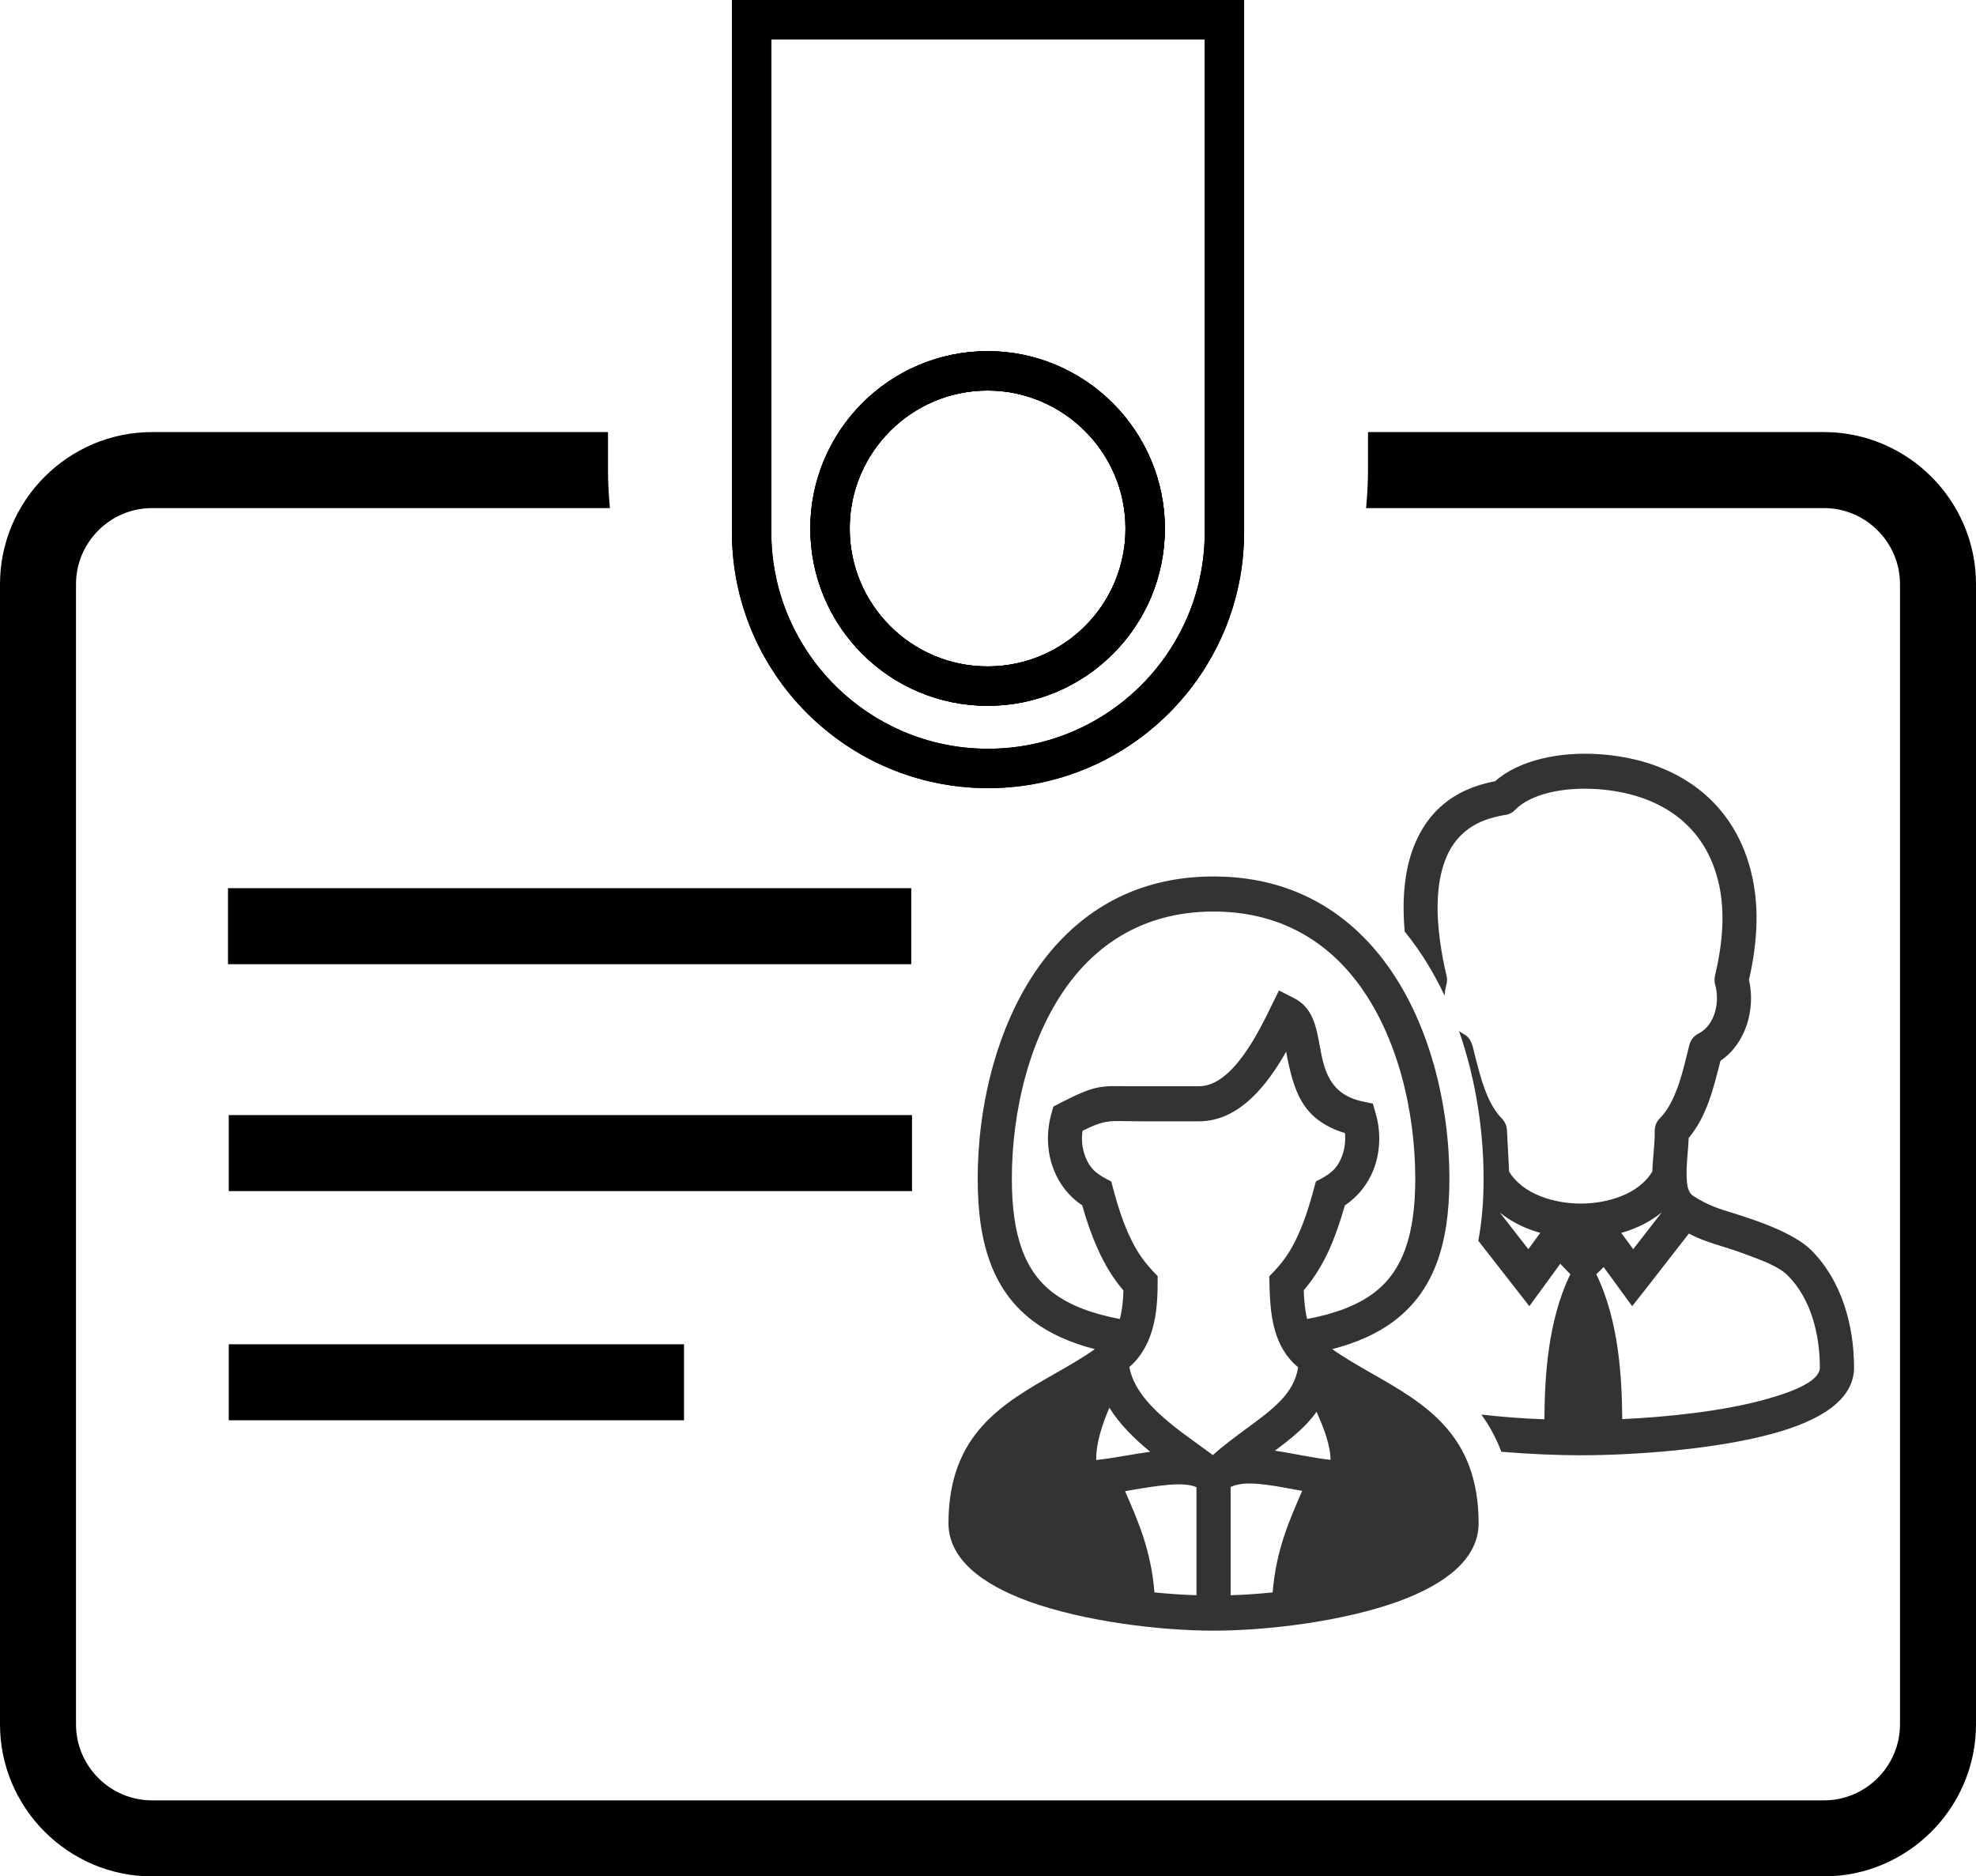 <?xml version="1.0" encoding="utf-8"?>
<!-- Generator: Adobe Illustrator 12.0.1, SVG Export Plug-In . SVG Version: 6.00 Build 51448)  -->
<!DOCTYPE svg PUBLIC "-//W3C//DTD SVG 1.1//EN" "http://www.w3.org/Graphics/SVG/1.1/DTD/svg11.dtd">
<svg  version="1.1" id="Ebene_1" xmlns="http://www.w3.org/2000/svg" xmlns:xlink="http://www.w3.org/1999/xlink" width="520" height="493.684"
	 viewBox="0 0 520 493.684" overflow="visible" enable-background="new 0 0 520 493.684" xml:space="preserve">
<path d="M40,113.684h120v10c0,3.4,0.2,6.7,0.5,10H40c-11,0-20,9-20,20v300c0,11,9,20,20,20h440c11,0,20-9,20-20v-300
	c0-11-9-20-20-20H359.5c0.3-3.3,0.5-6.6,0.5-10v-10h120c22,0,40,18,40,40v300c0,22-18,40-40,40H40c-22,0-40-18-40-40v-300
	C0,131.684,18,113.684,40,113.684z"/>
<rect x="60.2" y="353.684" width="119.8" height="20"/>
<rect x="60.2" y="293.384" width="179.8" height="20"/>
<rect x="60" y="233.684" width="179.8" height="20"/>
<g>
	<path fill="none" stroke="#000000" stroke-width="10.369" d="M259.896,180.517c22.918,0,41.469-18.563,41.469-41.478
		c0-22.809-18.655-41.472-41.469-41.472c-22.915,0-41.475,18.663-41.475,41.472C218.422,161.954,236.981,180.517,259.896,180.517z"
		/>
	<path fill="none" stroke="#000000" stroke-width="10.369" d="M197.79,139.974c0,34.319,27.891,62.21,62.21,62.21
		s62.217-27.891,62.217-62.21V5.184H197.79V139.974z M259.896,97.567c22.813,0,41.469,18.663,41.469,41.472
		c0,22.915-18.551,41.478-41.469,41.478c-22.915,0-41.475-18.563-41.475-41.478C218.422,116.23,236.981,97.567,259.896,97.567z"/>
	<path fill="none" stroke="#000000" stroke-width="10.369" d="M197.79,139.974c0,34.319,27.891,62.21,62.21,62.21
		s62.217-27.891,62.217-62.21V5.184H197.79V139.974z"/>
	<path fill="none" stroke="#000000" stroke-width="10.369" d="M218.422,139.039c0,22.915,18.56,41.478,41.475,41.478
		c22.918,0,41.469-18.563,41.469-41.478c0-22.809-18.655-41.472-41.469-41.472C236.981,97.567,218.422,116.23,218.422,139.039z"/>
</g>
<path id="curve0" fill="#333333" d="M334.907,418.973c0.899-11.122,4.359-18.874,7.775-26.719c-0.72-0.139-1.394-0.277-2.067-0.369
	c-6.606-1.246-13.213-2.446-16.765-0.646v28.473C327.356,419.62,331.086,419.343,334.907,418.973z M314.862,391.286
	c-3.417-1.523-10.068-0.416-16.721,0.691c-0.675,0.139-1.348,0.231-2.068,0.37c3.417,7.798,6.833,15.551,7.732,26.626
	c3.82,0.37,7.552,0.646,11.057,0.738V391.286z M341.604,359.72c-3.146-2.583-4.988-5.905-6.067-9.597
	c-1.349-4.615-1.394-9.507-1.528-14.308c3.55-3.553,5.572-6.367,7.685-11.074c2.023-4.522,3.326-9.137,4.586-13.89
	c3.19-1.662,5.393-2.815,6.831-6.553c0.764-1.939,1.034-4.062,0.81-6.185c-11.146-3.414-13.484-10.844-15.462-21.412
	c-4.854,8.583-12.271,18.32-22.922,18.32h-15.371c-0.181,0-2.068-0.046-3.731-0.046c-4.854-0.093-6.247-0.093-11.551,2.539
	c-0.359,2.306-0.091,4.661,0.721,6.783c1.438,3.737,3.595,4.891,6.829,6.553c1.261,4.799,2.563,9.461,4.631,13.981
	c2.11,4.661,4.134,7.43,7.595,10.937c0,4.938-0.089,9.645-1.528,14.398c-1.123,3.646-2.965,6.969-5.932,9.507
	c1.752,9.782,13.979,17.166,21.978,23.165c2.967-2.677,6.113-4.938,9.079-7.151C334.817,370.889,340.615,366.643,341.604,359.72z
	 M291.939,370.38c-1.888,4.385-3.551,9.414-3.462,13.753c4.766-0.509,9.485-1.522,14.204-2.169
	C298.681,378.687,294.727,374.858,291.939,370.38z M346.459,371.443c-2.787,3.967-6.697,7.059-10.967,10.244
	c4.898,0.691,9.752,1.892,14.651,2.4C350.1,380.118,348.301,375.548,346.459,371.443z M319.355,230.602
	c20.092,0,34.609,8.861,44.586,21.828c12.36,16.105,17.484,38.486,17.484,57.683c0,17.905-4.405,29.903-14.832,37.656
	c-4.314,3.184-9.618,5.536-16.001,7.198c3.191,2.263,6.741,4.292,10.293,6.322c14.112,8.029,28.226,16.105,28.226,39.502
	c0,9.367-8.81,16.059-21.079,20.535c-14.518,5.261-34.429,7.706-48.677,7.706c-14.247,0-34.158-2.445-48.675-7.706
	c-12.271-4.477-21.08-11.168-21.08-20.535c0-23.396,14.113-31.473,28.226-39.502c3.551-2.03,7.102-4.06,10.293-6.322
	c-6.428-1.662-11.686-4.015-16.001-7.198c-10.427-7.753-14.831-19.751-14.831-37.656c0-19.196,5.122-41.577,17.482-57.683
	C284.748,239.463,299.267,230.602,319.355,230.602z M343.986,347.032c7.371-1.385,13.079-3.555,17.394-6.738
	c7.776-5.77,11.057-15.414,11.057-30.181c0-17.443-4.54-37.702-15.507-52.007c-8.358-10.843-20.584-18.274-37.574-18.274
	c-16.988,0-29.215,7.432-37.574,18.274c-10.967,14.305-15.506,34.563-15.506,52.007c0,14.767,3.281,24.411,11.057,30.181
	c4.315,3.184,10.022,5.354,17.35,6.738c0.629-2.308,0.898-4.938,0.943-7.522c-2.742-3.185-4.944-6.876-6.697-10.799
	c-1.707-3.782-3.056-7.707-4.136-11.583c-3.55-2.354-6.067-5.675-7.505-9.414c-1.797-4.568-1.979-9.83-0.629-14.629l0.54-1.938
	l1.751-0.922c8.945-4.569,10.428-4.569,17.618-4.432c0.451,0,0.945,0,3.598,0h15.371c8.719,0,15.596-14.073,19.011-21.088
	l2.023-4.107l4,2.031c4.898,2.537,5.797,7.336,6.787,12.873c1.078,5.677,2.337,12.46,11.281,14.307l2.651,0.553l0.765,2.723
	c1.394,4.846,1.169,10.061-0.585,14.629c-1.483,3.739-4,7.061-7.55,9.414c-1.079,3.785-2.384,7.706-4.047,11.491
	c-1.796,3.922-3.955,7.613-6.787,10.845C343.177,342.093,343.402,344.724,343.986,347.032z M444.439,324.557l-11.281,14.49
	l-3.641,4.615l-3.459-4.754l-4.047-5.536c-0.764,0.737-1.438,1.383-1.933,1.891c6.022,12.366,6.741,27.503,6.831,38.118
	c11.866-0.555,26.385-2.077,37.44-5.124c8.45-2.307,14.562-5.121,14.562-8.444c0-8.629-2.292-18.09-8.494-24.272
	c-2.337-2.307-6.787-3.969-10.427-5.308c-2.158-0.83-4.315-1.522-6.518-2.215C450.373,327.05,447.631,326.219,444.439,324.557z
	 M436.755,294.286c4.538-4.57,6.246-13.106,7.819-19.382c0.359-1.385,1.303-2.445,2.472-3c4.359-2.308,5.574-8.353,4.314-12.829
	c-0.225-0.83-0.225-1.615-0.044-2.399c2.202-9.183,2.517-16.981,1.123-23.627c-3.506-16.566-16.314-24.318-32.09-25.426
	c-8.899-0.6-17.485,1.2-21.666,5.491c-0.807,0.831-1.797,1.246-2.785,1.339c-0.943,0.138-1.798,0.323-2.606,0.554
	c-7.056,1.753-11.057,6.044-13.08,11.582c-2.247,6.045-2.292,13.707-1.213,21.32c0.403,2.953,0.988,5.953,1.662,8.768
	c0.227,0.878,0.181,1.8-0.089,2.585c-0.225,0.877-0.36,1.799-0.404,2.722c-2.833-6.045-6.338-11.767-10.519-16.89
	c-0.673-7.613-0.225-15.228,2.159-21.735c3.056-8.26,8.988-14.72,19.326-17.305c0.763-0.184,1.527-0.37,2.292-0.507
	c6.292-5.538,16.898-7.846,27.552-7.107c19.82,1.384,35.911,12.044,40.226,32.672c1.618,7.707,1.393,16.474-0.944,26.673
	c1.754,7.799-0.809,16.751-7.505,21.319c-1.844,7.199-3.551,14.537-8.36,20.304c-0.134,3.416-0.675,6.877-0.539,10.291
	c0.09,1.846,0.179,3.97,1.842,5.029c3.82,2.446,6.832,3.369,10.338,4.431c6.562,2.031,16.045,5.262,20.63,9.783
	c7.956,7.984,11.237,19.658,11.237,30.872c0,8.537-8.944,13.982-21.306,17.353c-15.686,4.337-37.528,5.722-50.607,5.722
	c-5.709,0-13.079-0.276-20.899-0.923c-1.394-3.691-3.192-6.922-5.26-9.783c5.709,0.646,11.416,1.061,16.586,1.245
	c0.09-10.614,0.764-25.749,6.831-38.163l-2.651-2.768l-8.135,11.167l-13.438-17.213c0.942-4.938,1.394-10.384,1.394-16.337
	c0-12.368-1.979-26.026-6.473-38.854c0.359,0.275,0.719,0.507,1.123,0.738c2.248,1.108,2.427,3.276,3.012,5.444
	c1.572,6.277,3.281,12.921,7.146,16.845c0.898,0.922,1.349,2.121,1.349,3.276c0,0,0.54,9.781,0.54,10.659
	c3.729,6.184,12.226,8.444,18.877,8.444s15.146-2.261,18.832-8.444c0.089-3.46,0.675-7.152,0.629-10.521
	C435.405,296.363,435.899,295.161,436.755,294.286z M394.685,319.02l7.506,9.645l3.146-4.292
	C401.517,323.311,397.831,321.558,394.685,319.02z M437.248,319.066v-0.046c-2.113,1.707-4.494,3.092-7.101,4.152
	c-1.124,0.461-2.293,0.877-3.506,1.2l3.146,4.292L437.248,319.066z"/>
</svg>
